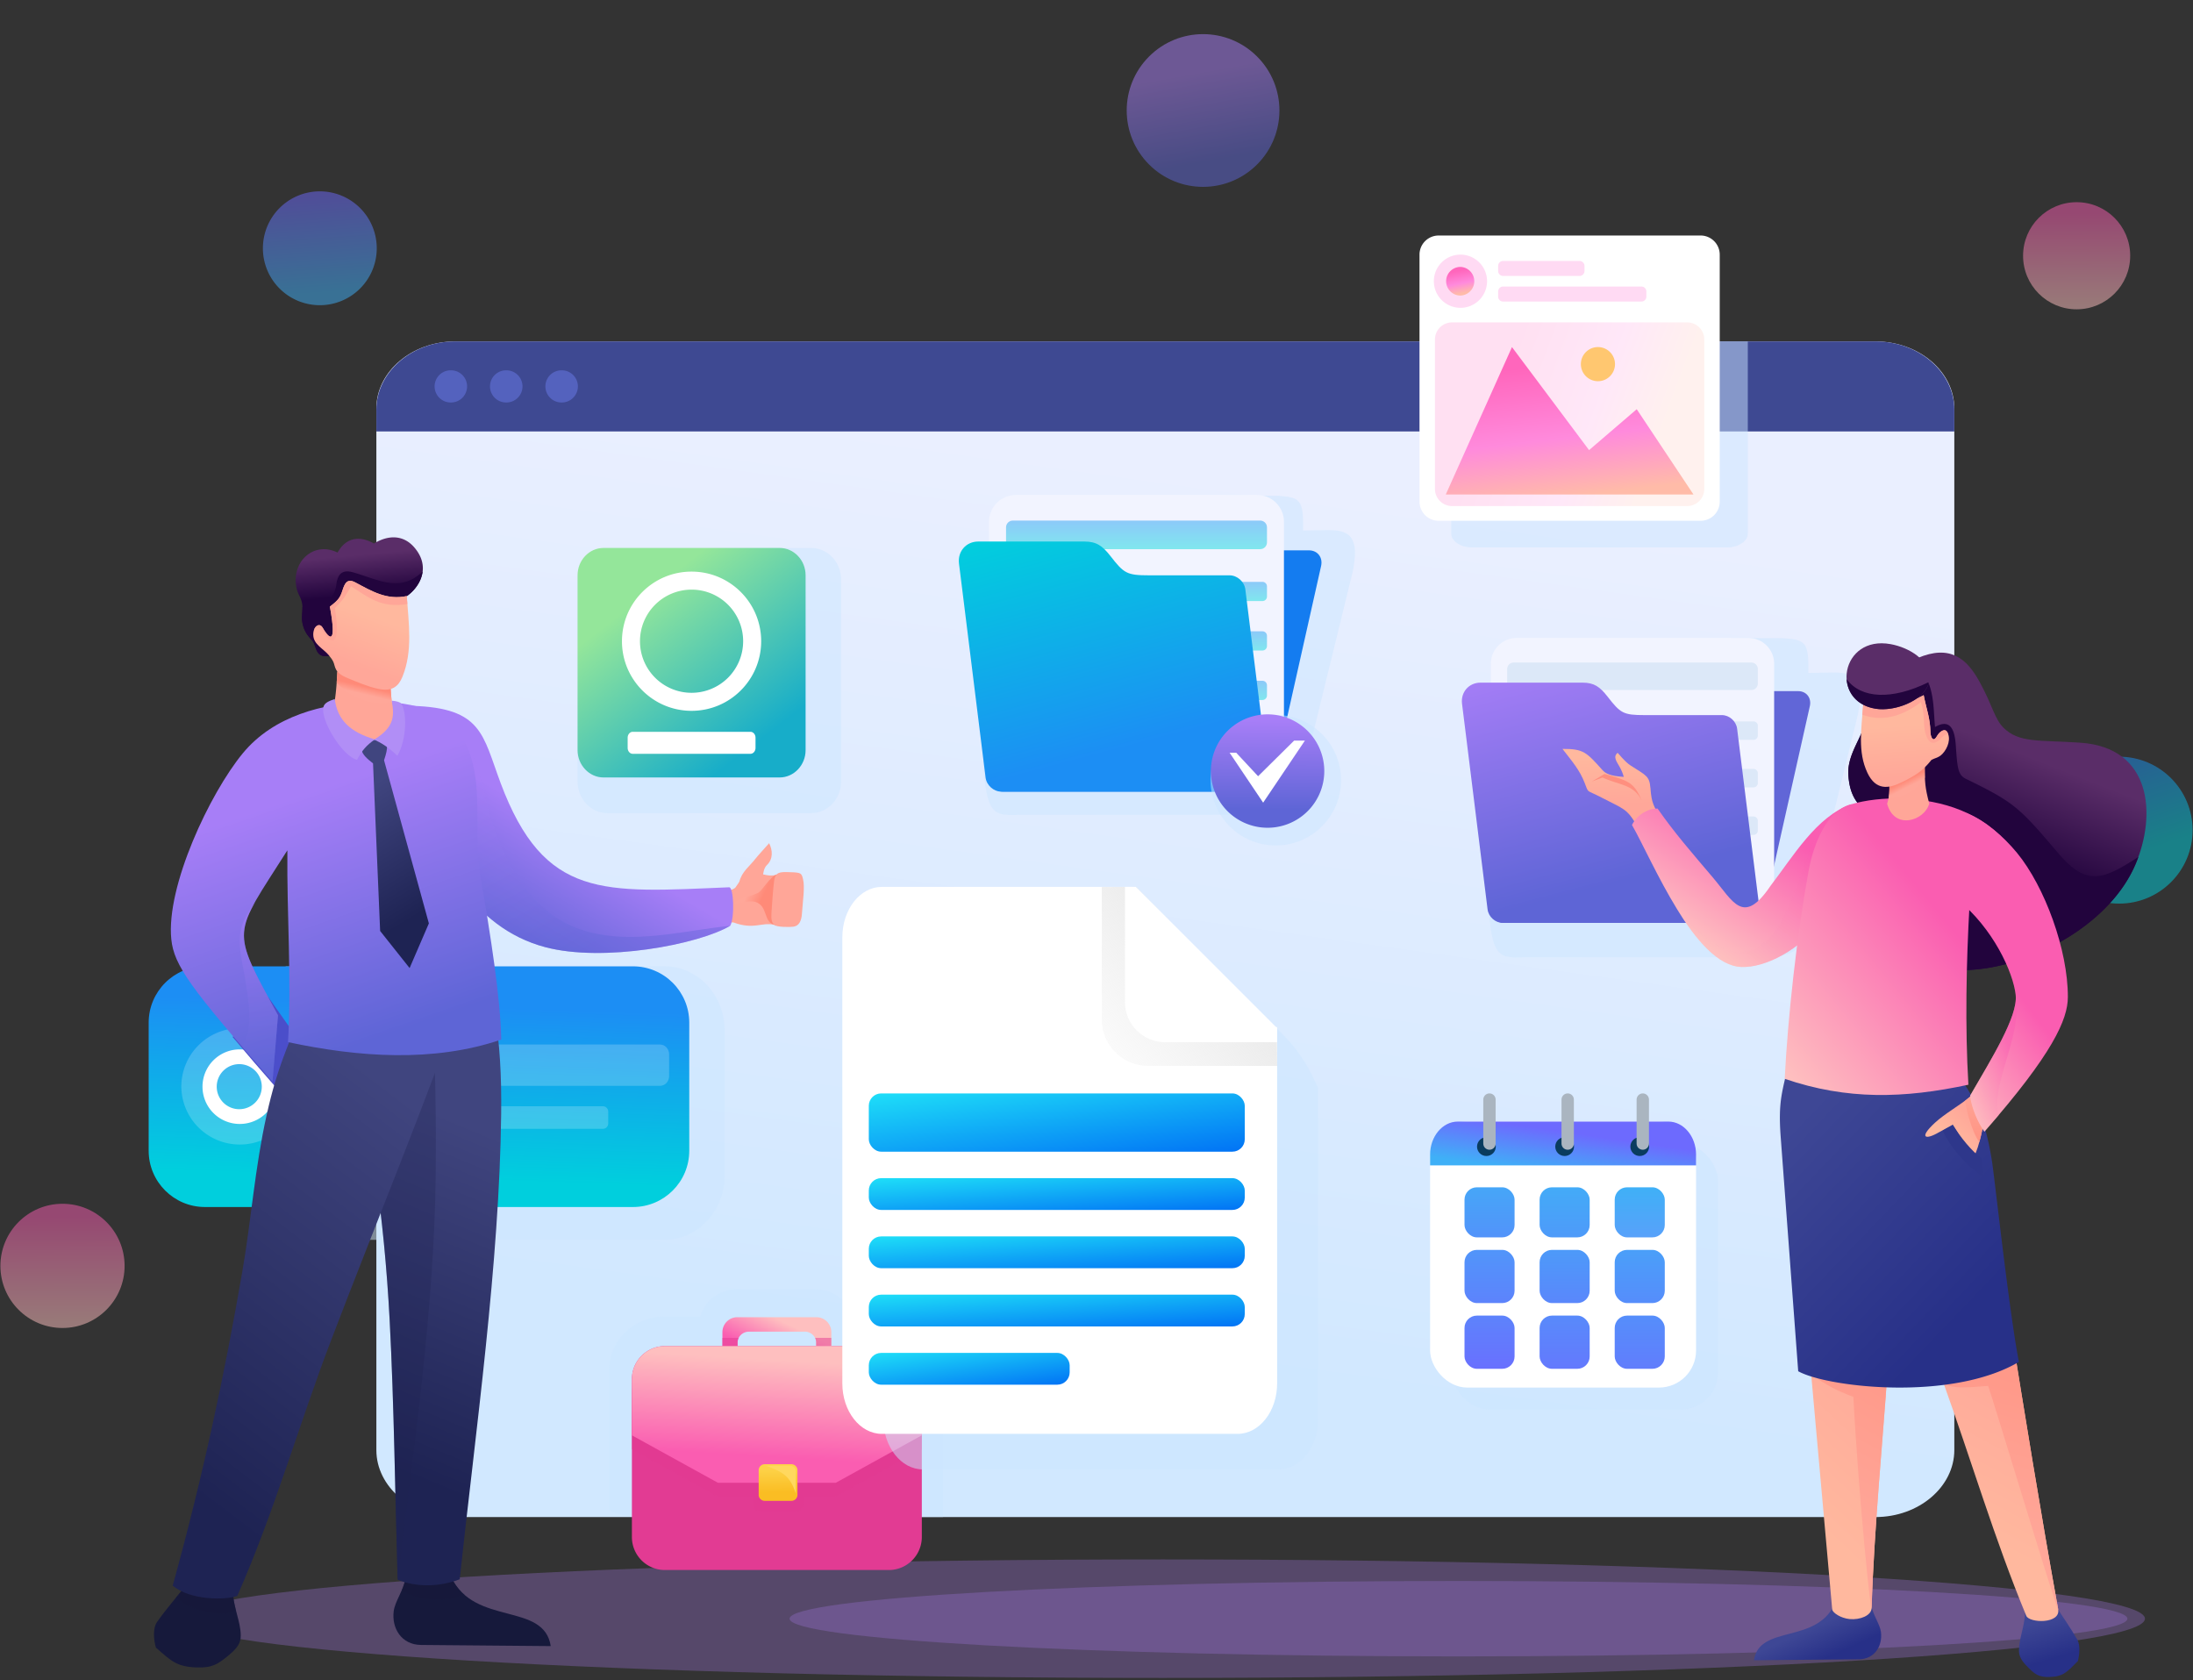 <svg width="355" height="272" fill="none" xmlns="http://www.w3.org/2000/svg"><rect width="100%" height="100%" fill="#333333" stroke="none"/><path opacity=".5" fill-rule="evenodd" clip-rule="evenodd" d="M51.773 30.973a9.212 9.212 0 00-9.214 9.213 9.212 9.212 0 009.214 9.214 9.212 9.212 0 009.214-9.214 9.212 9.212 0 00-9.214-9.213z" fill="url(#paint0_linear_2518_24783)"/><path opacity=".5" fill-rule="evenodd" clip-rule="evenodd" d="M336.163 32.727c-4.79 0-8.67 3.88-8.67 8.67s3.88 8.669 8.67 8.669 8.67-3.88 8.67-8.67-3.88-8.67-8.67-8.67z" fill="url(#paint1_linear_2518_24783)"/><path opacity=".5" fill-rule="evenodd" clip-rule="evenodd" d="M343.045 122.482c-6.566 0-11.889 5.323-11.889 11.889 0 6.566 5.323 11.889 11.889 11.889 6.566 0 11.889-5.323 11.889-11.889 0-6.566-5.323-11.889-11.889-11.889z" fill="url(#paint2_linear_2518_24783)"/><path opacity=".5" fill-rule="evenodd" clip-rule="evenodd" d="M10.117 194.848c-5.55 0-10.051 4.501-10.051 10.051 0 5.551 4.501 10.052 10.051 10.052s10.052-4.501 10.052-10.052c0-5.55-4.501-10.051-10.052-10.051z" fill="url(#paint3_linear_2518_24783)"/><path opacity=".5" d="M203.491 26.625c4.827-4.827 4.827-12.653 0-17.48-4.828-4.828-12.654-4.828-17.481 0-4.827 4.827-4.827 12.653 0 17.48s12.653 4.827 17.481 0z" fill="url(#paint4_linear_2518_24783)"/><path fill-rule="evenodd" clip-rule="evenodd" d="M73.683 55.264h229.92c7.018 0 12.759 4.881 12.759 10.848v168.595c0 5.967-5.741 10.848-12.759 10.848H73.683c-7.018 0-12.758-4.881-12.758-10.848V66.112c0-5.967 5.74-10.848 12.758-10.848z" fill="url(#paint5_linear_2518_24783)"/><path fill-rule="evenodd" clip-rule="evenodd" d="M73.683 55.264h229.92c7.018 0 12.759 4.97 12.759 11.047v3.525H60.925V66.31c0-6.077 5.74-11.047 12.758-11.047z" fill="#3E4992"/><path fill-rule="evenodd" clip-rule="evenodd" d="M72.957 59.94a2.604 2.604 0 110 5.207 2.604 2.604 0 010-5.208zm8.968 0a2.604 2.604 0 110 5.207 2.604 2.604 0 010-5.208zm8.968 0a2.604 2.604 0 110 5.207 2.604 2.604 0 010-5.208z" fill="#5462BE"/><path fill-rule="evenodd" clip-rule="evenodd" d="M283.925 154.946l-36.807-.013c-4.41.105-5.621.412-6.19-8.722l39.372-42.945 8.225.026c3.626.268 4.319.432 4.201 5.627l4.227-.065c3.266.039 4.987 1.053 3.796 6.792l-8.363 34.151c-.72 4.115-1.597 5.156-8.467 5.149h.006z" fill="#CDE7FF" opacity=".5"/><path fill-rule="evenodd" clip-rule="evenodd" d="M251.933 111.869h39.148c1.346 0 2.194 1.1 1.892 2.439l-7.323 32.637c-.301 1.345-1.647 2.439-2.986 2.439h-39.148c-1.345 0-2.194-1.101-1.892-2.439l7.323-32.637c.302-1.345 1.647-2.439 2.986-2.439z" fill="#6166D7"/><path d="M283.029 103.264h-37.52a4.168 4.168 0 00-4.168 4.167v36.848a4.168 4.168 0 004.168 4.168h37.52a4.168 4.168 0 004.168-4.168v-36.848a4.168 4.168 0 00-4.168-4.167z" fill="#F2F4FF"/><path d="M283.507 107.242h-38.476c-.58 0-1.05.47-1.05 1.05v2.345c0 .579.47 1.049 1.05 1.049h38.476c.58 0 1.05-.47 1.05-1.049v-2.345c0-.58-.47-1.05-1.05-1.05zm-38.822 9.529h39.168c.39 0 .704.315.704.705v1.577c0 .39-.314.704-.704.704h-39.168a.703.703 0 01-.704-.704v-1.577c0-.39.315-.705.704-.705zm39.168 7.688h-39.168a.704.704 0 00-.704.704v1.578c0 .389.315.704.704.704h39.168a.704.704 0 00.704-.704v-1.578a.704.704 0 00-.704-.704zm-39.168 7.695h39.168c.39 0 .704.315.704.704v1.578c0 .39-.314.704-.704.704h-39.168a.703.703 0 01-.704-.704v-1.578c0-.389.315-.704.704-.704z" fill="#DCE8F8"/><path fill-rule="evenodd" clip-rule="evenodd" d="M266.227 115.749h12.515c1.201 0 2.307.987 2.458 2.188l3.64 29.261c.15 1.2-.711 2.187-1.918 2.187h-39.657c-1.201 0-2.307-.987-2.458-2.187l-.805-6.487-2.828-22.774-.503-4.023c-.233-1.88 1.112-3.42 2.992-3.42h16.519c1.88 0 2.816.685 4.042 2.257 2.093 2.684 2.514 2.998 6.003 2.998z" fill="url(#paint6_linear_2518_24783)"/><path fill-rule="evenodd" clip-rule="evenodd" d="M131.305 88.693h-32.96c-2.662 0-4.848 2.31-4.848 5.104v32.718c0 2.794 2.192 5.104 4.849 5.104h32.959c2.657 0 4.849-2.297 4.849-5.104V93.797c0-2.807-2.179-5.104-4.849-5.104z" fill="#CDE7FF" opacity=".5"/><path fill-rule="evenodd" clip-rule="evenodd" d="M126.215 88.693H97.692c-2.31 0-4.195 1.996-4.195 4.417v28.314c0 2.421 1.898 4.417 4.195 4.417h28.523c2.296 0 4.194-1.989 4.194-4.417V93.11c0-2.427-1.891-4.417-4.194-4.417z" fill="url(#paint7_linear_2518_24783)"/><path fill-rule="evenodd" clip-rule="evenodd" d="M111.95 92.522c6.223 0 11.268 5.044 11.268 11.267s-5.045 11.268-11.268 11.268c-6.223 0-11.268-5.045-11.268-11.268 0-6.222 5.045-11.267 11.268-11.267zm0 2.918a8.348 8.348 0 00-8.35 8.349 8.348 8.348 0 008.35 8.35 8.347 8.347 0 008.349-8.35 8.347 8.347 0 00-8.349-8.35zm-9.528 23.013h19.062c.451 0 .818.432.818.955v1.649c0 .524-.367.956-.818.956h-19.062c-.451 0-.818-.432-.818-.956v-1.649c0-.523.367-.955.818-.955z" fill="#fff"/><path fill-rule="evenodd" clip-rule="evenodd" d="M188.215 271.595c-87.816 0-159.006-4.293-159.006-9.59 0-5.298 71.19-9.591 159.006-9.591 87.815 0 159.005 4.293 159.005 9.591 0 5.297-71.19 9.59-159.005 9.59z" fill="#9871D0" opacity=".35"/><path d="M236.098 268.109c59.802 0 108.282-2.733 108.282-6.104 0-3.37-48.48-6.103-108.282-6.103-59.803 0-108.283 2.733-108.283 6.103 0 3.371 48.48 6.104 108.283 6.104z" fill="#9871D0" opacity=".35"/><rect x="235.048" y="185.088" width="43.055" height="43.055" rx="6" fill="#CDE7FF" opacity=".5"/><rect x="231.501" y="181.541" width="43.055" height="43.055" rx="6" fill="#fff"/><path fill-rule="evenodd" clip-rule="evenodd" d="M235.986 181.541h34.086c2.466 0 4.484 2.408 4.484 5.349v1.742h-43.055v-1.742c0-2.941 2.019-5.349 4.485-5.349z" fill="url(#paint8_linear_2518_24783)"/><rect x="237.073" y="192.18" width="8.104" height="8.104" rx="2" fill="url(#paint9_linear_2518_24783)"/><rect x="249.23" y="192.18" width="8.104" height="8.104" rx="2" fill="url(#paint10_linear_2518_24783)"/><rect x="261.387" y="192.18" width="8.104" height="8.104" rx="2" fill="url(#paint11_linear_2518_24783)"/><rect x="237.073" y="202.309" width="8.104" height="8.611" rx="2" fill="url(#paint12_linear_2518_24783)"/><rect x="249.23" y="202.309" width="8.104" height="8.611" rx="2" fill="url(#paint13_linear_2518_24783)"/><rect x="261.387" y="202.309" width="8.104" height="8.611" rx="2" fill="url(#paint14_linear_2518_24783)"/><rect x="237.073" y="212.947" width="8.104" height="8.611" rx="2" fill="url(#paint15_linear_2518_24783)"/><rect x="249.23" y="212.947" width="8.104" height="8.611" rx="2" fill="url(#paint16_linear_2518_24783)"/><rect x="261.387" y="212.947" width="8.104" height="8.611" rx="2" fill="url(#paint17_linear_2518_24783)"/><circle cx="240.619" cy="185.594" r="1.52" fill="#0A3C5F"/><circle cx="253.282" cy="185.594" r="1.52" fill="#0A3C5F"/><circle cx="265.439" cy="185.594" r="1.52" fill="#0A3C5F"/><path stroke="#AAB5C0" stroke-width="2" stroke-linecap="round" d="M241.112 177.982v7.118m12.663-7.118v7.118m12.156-7.118v7.118"/><path fill-rule="evenodd" clip-rule="evenodd" d="M302.909 259.824c.35 1.734 1.407 3.062 1.576 4.333.288 2.197-.977 4.401-3.576 4.423l-16.987.153c.899-5.802 9.982-2.588 13.033-9.022l3.954.22 2.006-.113-.006.006z" fill="url(#paint18_linear_2518_24783)"/><path fill-rule="evenodd" clip-rule="evenodd" d="M291.328 175.493c-.983 4.734-1.808 5.994-1.282 11.858l6.547 73.145c.045.537 1.384 1.435 2.825 1.571 1.689.158 3.519-.571 3.553-1.769.39-12.676 1.893-28.144 2.559-38.171.678-10.191 2.605-20.744 4.181-31.28.824-5.519.474-10.253 1.638-17.083l-13.993-.508-6.028 2.231v.006z" fill="url(#paint19_linear_2518_24783)"/><path fill-rule="evenodd" clip-rule="evenodd" d="M291.328 175.493c-.983 4.734-1.807 5.993-1.282 11.857l3.158 35.127c2.723 1.876 3.779 2.44 6.819 3.638.83 16.021 2.898 36.081 2.954 34.178.384-12.677 1.892-28.145 2.559-38.172.678-10.191 2.604-20.744 4.181-31.279.824-5.52.474-10.254 1.638-17.084l-13.993-.508-6.028 2.231-.006.012z" fill="url(#paint20_linear_2518_24783)"/><path fill-rule="evenodd" clip-rule="evenodd" d="M336.358 268.872c-1.757 1.774-2.356 2.514-4.587 2.57-1.825.051-2.435-.525-3.469-1.553-1.141-1.136-1.497-1.847-1.474-2.853.045-1.921.876-3.661 1.006-6.067l3.66.277 1.593-.853c.689 1.124 2.164 3.203 3.198 5.033.508.898.322 2.503.079 3.446h-.006z" fill="url(#paint21_linear_2518_24783)"/><path fill-rule="evenodd" clip-rule="evenodd" d="M316.693 175.718c1.384 2.926 3.938 5.327 5.463 12.564.316 1.514.525 2.79.672 3.977.887 7.056 1.254 13.778 2.395 20.885 2.526 15.676 5.152 31.952 7.949 47.329.44 2.423-4.666 2.254-5.158 1.073-5.175-12.473-8.909-25.241-13.479-37.883-6.321-17.496-14.321-34.285-19.795-50.905l21.948 2.96h.005z" fill="url(#paint22_linear_2518_24783)"/><path fill-rule="evenodd" clip-rule="evenodd" d="M316.693 175.718c1.384 2.926 3.938 5.327 5.463 12.564.316 1.514.525 2.79.672 3.977.887 7.056 1.254 13.778 2.396 20.885 2.525 15.676 5.152 31.952 7.948 47.329.441 2.423-10.841-34.963-11.332-36.144-4.09.322-5.344.407-7.169-.294-6.045-17.371-14.196-33.872-19.925-51.277l21.947 2.96z" fill="url(#paint23_linear_2518_24783)"/><path fill-rule="evenodd" clip-rule="evenodd" d="M289.594 171.781c-1.022 4.915-1.791 6.214-1.333 12.31l2.83 37.861c4.593 2.581 24.744 4.954 35.72-1.509-1.441-7.632-3.26-23.873-4.175-31.195a47.82 47.82 0 00-.7-4.129c-1.582-7.513-4.576-10.061-6.011-13.101l-5.751-.773c.062-.413.13-.831.204-1.255l-12.977-.468-4.253-.577c.146.452.299.904.451 1.356l-3.999 1.48h-.006z" fill="url(#paint24_linear_2518_24783)"/><path fill-rule="evenodd" clip-rule="evenodd" d="M267.161 127.505c-.141-1.887-.717-2.006-3.175-3.582-.508-.328-.999-.768-2.124-2.068-.785.65-.197 1.339.339 2.3.26.463.537 1.101.65 1.593-2.209-.136-2.96-.548-3.474-1.13-2.582-2.881-3.051-3.412-6.446-3.401 1.587 2.062 2.779 3.389 3.61 5.553.508 1.328.401 1.226 1.322 1.644 1.248.571 2.304 1.164 3.48 1.74 2.615 1.277 2.547 1.926 4.242 4.327l3.237-1.847c-1.141-2.424-1.457-2.446-1.655-5.129h-.006z" fill="url(#paint25_linear_2518_24783)"/><path fill-rule="evenodd" clip-rule="evenodd" d="M265.709 129.465c-1.243-2.949-2.293-3.135-5.982-4.192l-2.04 1.232 1.735-.655c2.536 1.209 4.988 1.062 6.282 3.621l.005-.006z" fill="#FF8F7F"/><path fill-rule="evenodd" clip-rule="evenodd" d="M299.644 130.232c-5.508 1.78-9.474 8.525-13.021 13.135-4.424 6.553-6.022 2.593-9.361-1.35-3.305-3.904-6.174-7.164-8.937-11.141-1.209-.05-3.169.735-4.141 2.656 3.356 5.869 10.146 22.732 17.722 22.986 3.92.13 9.434-2.774 13.078-7.513 6.197-8.062 7.66-10.615 4.654-18.773h.006z" fill="url(#paint26_linear_2518_24783)"/><path style="mix-blend-mode:multiply" opacity=".5" fill-rule="evenodd" clip-rule="evenodd" d="M299.712 130.182c-5.802 1.768-6.774 8.355-9.519 15.026-1.361 3.311-3.277 7.649-7.045 8.706-4.09 1.147-7.976-2.808-10.959-5.638 2.898 4.474 6.225 8.123 9.722 8.242 3.921.13 9.434-2.774 13.078-7.513 6.197-8.062 7.723-10.666 4.723-18.818v-.005z" fill="url(#paint27_linear_2518_24783)"/><path fill-rule="evenodd" clip-rule="evenodd" d="M310.406 106.517c5.276-2.243 7.971.068 10.038 3.83 2.164 3.949 2.401 5.96 3.87 7.434 2.491 2.497 5.745 1.989 12.4 2.429 11.728.774 12.349 11.819 8.971 19.699-4.006 9.35-15.473 15.62-24.557 16.863-11.236 1.531-14.637-3.819-14.925-10.293-.192-4.271 1.237-7.078.898-8.75-1.39-6.779-7.48-4.723-7.892-12.372-.232-4.26 3.796-7.248 3.344-12.62-4.858-9.717 4.373-9.621 7.864-6.215l-.011-.005z" fill="url(#paint28_linear_2518_24783)"/><path fill-rule="evenodd" clip-rule="evenodd" d="M346.159 138.707c-.146.406-.305.807-.474 1.203-4.005 9.349-15.473 15.62-24.557 16.863-11.236 1.531-14.637-3.819-14.925-10.293-.192-4.271 1.237-7.078.898-8.751-1.39-6.779-7.48-4.722-7.892-12.371-.232-4.26 3.796-7.248 3.344-12.621a20.65 20.65 0 01-.265-.553c2.593.712 6.05.147 9.869-1.729.926 2.265.864 4.762 1.079 7.225 2.474-1.423 3.197.396 3.372 3.045.255 3.842.39 4.734 1.661 5.356 7.943 3.869 8.615 4.626 14.982 12.095 4.576 5.366 7.254 4.18 12.914.531h-.006z" fill="#22043D"/><path fill-rule="evenodd" clip-rule="evenodd" d="M318.834 146.285c-.542 9.621-.745 19.891-.192 29.291-10.462 2.243-19.625 2.491-29.737-.955.508-10.033 1.96-23.189 3.858-33.59.848-4.655 2.989-9.716 6.695-10.795 2.649-.768 5.57-1.09 8.53-.972 6.491.26 12.857 2.181 17.495 7.824l-6.654 9.192.005.005z" fill="url(#paint29_linear_2518_24783)"/><path fill-rule="evenodd" clip-rule="evenodd" d="M311.575 123.824c0 2.785.028 3.554.729 6.248-.734 2.751-5.615 4.378-6.819.034.407-1.311.396-2.22.351-3.299l2.248-2.028 3.486-.949.005-.006z" fill="#FFA698"/><path fill-rule="evenodd" clip-rule="evenodd" d="M311.575 123.824c0 .814 0 1.458.023 2.028-.819 1.554-3.65 3.627-5.864 3.254.147-.819.13-1.514.102-2.299l2.248-2.028 3.486-.949.005-.006z" fill="url(#paint30_linear_2518_24783)"/><path fill-rule="evenodd" clip-rule="evenodd" d="M301.638 113.668c-.322 4.418-.938 8.022.65 11.406 1.361 2.898 3.434 2.599 5.57 1.542 2.18-1.079 3.333-1.762 4.813-3.626.537-.294 1.147-.328 1.751-.949.893-.921 1.475-2.565.74-3.627-.327-.475-1.107-.13-1.627.768-.649 1.119-1.034.028-1.045-.774-.045-2.209-.644-3.587-1.084-5.881-2.932 1.492-6.825 3.412-9.762 1.141h-.006z" fill="url(#paint31_linear_2518_24783)"/><path fill-rule="evenodd" clip-rule="evenodd" d="M301.638 113.668c-.051.689-.107 1.367-.164 2.017 3.011 1.107 6.186.463 9.468-2.022.712 2.022.328 3.626.763 5.067.35 1.175.859 1.7 1.565 1.446 1-.356.853-1.034 2.096-1.373a1.74 1.74 0 00-.204-.395c-.327-.475-1.107-.13-1.627.768-.649 1.119-1.033.028-1.045-.774-.045-2.209-.644-3.587-1.084-5.881-2.932 1.492-6.825 3.413-9.762 1.142l-.006.005z" fill="#FFA698"/><path fill-rule="evenodd" clip-rule="evenodd" d="M303.582 114.714c3.367.554 8.637-1.582 8.756-4.87.113-3.016-3.339-5.044-6.282-5.581-8.078-1.469-9.858 9.237-2.474 10.445v.006z" fill="#5A2D68"/><path fill-rule="evenodd" clip-rule="evenodd" d="M303.582 114.715c3.095.508 7.801-1.26 8.632-4.102l-.068-.169c-5.87 2.875-10.869 2.677-13.219-.514.147 2.192 1.627 4.287 4.655 4.785z" fill="#22043D"/><path fill-rule="evenodd" clip-rule="evenodd" d="M321.738 179.671c-.966 2.723-1.034 5.446-2.401 8.005-.972-1.712-2.118-3.982-3.237-5.609l-2.209 1.197c-2.226 1.311-3.338.932-.655-1.542 1.644-1.514 3.921-2.734 5.694-4.22l2.802 2.169h.006z" fill="url(#paint32_linear_2518_24783)"/><path fill-rule="evenodd" clip-rule="evenodd" d="M321.54 180.372c-.463 1.305-.796 3.485-1.13 4.474-1.237-1.655-2.186-5.491-2.282-6.683.237-.203.87-.717 1.113-.921l2.299 3.124v.006z" fill="url(#paint33_linear_2518_24783)"/><path fill-rule="evenodd" clip-rule="evenodd" d="M316.123 182.072c1.18 1.949 3.101 4.333 4.705 5.452l.249 2.954c-2.548-1.497-5.452-4.853-6.598-7.485l1.649-.927-.005.006z" fill="#2E378B"/><path fill-rule="evenodd" clip-rule="evenodd" d="M321.235 183.173c-1.039-1.457-2.084-3.83-2.316-5.824 3.412-5.909 7.762-12.829 7.378-16.275-.413-3.746-3.661-10.83-9.474-15.53-.169-1.751-1.666-15.185 1.661-13.874 2.808 1.107 5.841 3.717 8.033 6.383 4.48 5.452 8.254 15.705 8.225 23.349-.011 3.587-2.412 9.123-13.513 21.771h.006z" fill="url(#paint34_linear_2518_24783)"/><path style="mix-blend-mode:multiply" opacity=".5" fill-rule="evenodd" clip-rule="evenodd" d="M321.235 183.174c-1.039-1.458-2.084-3.83-2.316-5.824 3.412-5.909 7.762-12.83 7.378-16.276 1.259 6.316-4.124 14.389-2.763 19.433a208.05 208.05 0 01-2.299 2.667z" fill="url(#paint35_linear_2518_24783)"/><path style="mix-blend-mode:multiply" opacity=".5" fill-rule="evenodd" clip-rule="evenodd" d="M117.301 166.768v23.553c0 5.689-4.379 10.36-9.711 10.36H46.244v-44.273h61.346c5.344 0 9.711 4.659 9.711 10.36z" fill="#CDE7FF"/><path d="M33.18 156.414h69.283c5.034 0 9.113 4.086 9.113 9.113v20.732c0 5.034-4.085 9.113-9.113 9.113H33.179c-5.033 0-9.113-4.085-9.113-9.113v-20.732c0-5.033 4.085-9.113 9.113-9.113z" fill="url(#paint36_linear_2518_24783)"/><path opacity=".2" fill-rule="evenodd" clip-rule="evenodd" d="M54.151 169.07h52.702c.801 0 1.463.714 1.463 1.581v3.529c0 .866-.662 1.58-1.463 1.58H54.151c-.802 0-1.463-.714-1.463-1.58v-3.529c0-.872.655-1.581 1.463-1.581z" fill="#fff"/><path opacity=".2" d="M97.599 179.066h-44.05a.861.861 0 00-.861.861v1.925a.86.86 0 00.86.861h44.05a.86.86 0 00.861-.861v-1.925a.861.861 0 00-.86-.861z" fill="#fff"/><path opacity=".2" fill-rule="evenodd" clip-rule="evenodd" d="M38.816 166.428a9.464 9.464 0 019.465 9.464 9.465 9.465 0 01-18.929 0 9.464 9.464 0 019.464-9.464z" fill="#fff"/><path fill-rule="evenodd" clip-rule="evenodd" d="M38.816 169.857a6.034 6.034 0 016.035 6.035 6.03 6.03 0 01-6.035 6.035 6.03 6.03 0 01-6.035-6.035 6.03 6.03 0 016.035-6.035zm0 2.388a3.647 3.647 0 100 7.292 3.647 3.647 0 000-7.292z" fill="#fff"/><path fill-rule="evenodd" clip-rule="evenodd" d="M119.059 143.643c-.227.343-1.927.803-2.371 1.072l-.28 4.937c.317-.053 2.044-.443 2.35-.332 3.301 1.204 4.494-.074 6.501.359.465.417 2.598.401 3.189.317.919-.132 1.284-.967 1.363-2.044.185-2.493.486-4.362.185-5.64-.233-.987-.328-1.077-2.012-1.135-.967-.032-1.959-.095-2.324.428-1.632.406-2.429-.47-3.939-.233-1.257.201-1.648.745-2.662 2.271z" fill="#FFA698"/><path fill-rule="evenodd" clip-rule="evenodd" d="M125.797 141.525c-.285.18-.417.513-.485 1.078-.185 1.499-.328 3.601-.428 5.127-.069 1.025.026 1.875.649 1.98-2.07-.285-1.103-3.142-3.321-3.738-.967-.264-3.206.237-4.41.792 2.657-1.88 2.757-1.268 4.922-2.25.607-.274 1.964-2.709 3.073-2.989z" fill="url(#paint37_linear_2518_24783)"/><path fill-rule="evenodd" clip-rule="evenodd" d="M124.504 136.482c-.465.544-1.796 1.975-2.229 2.535-.971 1.262-2.202 2.065-2.598 3.744-.406 1.711 5.107 1.241 3.844-.956-.015-.364.143-1.325.597-1.753 1.088-1.019.945-2.471.386-3.57z" fill="#FFA698"/><path fill-rule="evenodd" clip-rule="evenodd" d="M81.028 126.719c7.097 18.936 16.629 17.748 37.007 16.898.734-.032.924 4.948.169 6.237-5.133 3.041-20.579 5.956-29.968 3.448-11.93-3.184-17.51-14.596-22.66-27.095-1.056-3.665-2.656-12.067 1.157-11.956 11.343.333 11.39 4.71 14.3 12.473l-.005-.005z" fill="url(#paint38_linear_2518_24783)"/><path style="mix-blend-mode:multiply" opacity=".4" fill-rule="evenodd" clip-rule="evenodd" d="M79.681 133.143c8.17 24.613 25.232 18.07 38.523 16.708-5.133 3.042-20.579 5.956-29.968 3.448-11.929-3.184-17.51-14.596-22.66-27.095-1.055-3.665-1.541-11.633 2.108-10.53 10.783 3.264 9.389 9.601 11.997 17.469z" fill="url(#paint39_linear_2518_24783)"/><path fill-rule="evenodd" clip-rule="evenodd" d="M45.489 176.945l2.751-8.74-4.821-6.822-5.761 6.469c2.16 2.587 4.747 5.587 7.83 9.098v-.005z" fill="#4B4ECA"/><path fill-rule="evenodd" clip-rule="evenodd" d="M25.238 266.681c2.487 2.181 3.326 3.084 6.537 3.216 2.62.105 3.512-.576 5.017-1.78 1.668-1.341 2.191-2.186 2.18-3.395-.02-2.318-1.182-4.425-1.314-7.33l-5.265.243-2.27-1.067c-1.02 1.336-3.18 3.802-4.7 5.973-.75 1.072-.518 3.01-.185 4.145v-.005z" fill="#16193B"/><path fill-rule="evenodd" clip-rule="evenodd" d="M38.186 260.613c-.248-.988-.475-2.044-.528-3.227l-5.265.243-2.27-1.067a70.52 70.52 0 01-1.627 2.018c2.054 2.191 8.349 3.422 9.69 2.038v-.005z" fill="#16193B" opacity=".5"/><path fill-rule="evenodd" clip-rule="evenodd" d="M65.677 255.426c-.433 2.144-1.737 3.781-1.943 5.36-.354 2.714 1.21 5.439 4.42 5.471l21.001.185c-1.114-7.177-12.336-3.195-16.106-11.153l-4.89.275-2.477-.138h-.005z" fill="#16193B"/><path fill-rule="evenodd" clip-rule="evenodd" d="M65.677 255.426a10.058 10.058 0 01-.634 1.954c1.965 1.363 5.762 2.287 10.16.776a8.663 8.663 0 01-2.16-2.867l-4.89.275-2.476-.138z" fill="#16193B" opacity=".5"/><path fill-rule="evenodd" clip-rule="evenodd" d="M80.062 163.877c.855 5.148 1.135 10.049 1.066 16.449-.269 24.048-4.135 51.281-6.712 75.303-3.427 1.315-7.197 1.246-10.049.068-.417-13.909-.565-28.246-1.288-41.992-.914-17.31-3.095-30.855-7.04-52.453l16.244-.549 7.779 3.169v.005z" fill="url(#paint40_linear_2518_24783)"/><path fill-rule="evenodd" clip-rule="evenodd" d="M69.738 163.876c.855 5.149.86 19.961.792 26.362-.238 21.439-3.522 44.236-6.163 65.459-.417-13.909-.565-28.246-1.288-41.992-.803-15.161-2.572-27.433-5.65-44.754l12.309-5.08v.005z" fill="#1E2353" opacity=".3"/><path fill-rule="evenodd" clip-rule="evenodd" d="M47.918 165.666c-1.283 3.892-2.978 6.828-4.747 14.786-1.928 8.65-2.472 16.798-3.919 25.205-2.83 16.481-6.368 33.162-11.295 51.006 2.846 2.371 8.428 2.371 10.461 1.653 6.084-13.846 9.828-27.349 15.187-41.39 7.34-19.233 15.351-38.497 21.71-56.768l-27.397 5.508z" fill="url(#paint41_linear_2518_24783)"/><path fill-rule="evenodd" clip-rule="evenodd" d="M44.11 175.086l.893-10.741c-7.763-14.352-7.377-12.668 1.516-26.709-.1 10.44.702 20.832.105 31.045 11.359 2.434 23.541 3.327 34.52-.412-.137-6.775-1.727-16.877-3.343-26.229-1.109-6.411.106-12.478-1.193-18.155-1.146-5.006-3.934-8.074-7.953-9.241-2.878-.835-6.046-1.189-9.262-1.057-7.05.286-15.06 2.234-20.099 8.355-5.344 6.495-12.425 21.524-11.564 30.078.427 4.257 3.152 7.979 16.38 23.061v.005z" fill="url(#paint42_linear_2518_24783)"/><path style="mix-blend-mode:multiply" opacity=".4" fill-rule="evenodd" clip-rule="evenodd" d="M44.11 175.087l.893-10.741c-5.65-10.446-7.124-12.505-3.686-18.287-3.813 4.763-2.366 7.604-1.516 13.154.55 3.575 1.125 7.277-.591 10.25a808.452 808.452 0 004.895 5.624h.006z" fill="url(#paint43_linear_2518_24783)"/><path fill-rule="evenodd" clip-rule="evenodd" d="M54.608 108.698c-.11 2.159-.232 3.828-.617 5.956.934 3.274 3.987 5.423 7.023 5.012 2.614-.354 3.3-3.892 2.408-6.079a32.223 32.223 0 01-.206-3.031l-6.606-1.927-1.996.069h-.005z" fill="#FFA698"/><path fill-rule="evenodd" clip-rule="evenodd" d="M54.608 108.698c-.031.628-.068 1.219-.105 1.79 2.825 3.152 6.564 3.659 8.92 3.099a32.156 32.156 0 01-.207-3.031l-6.606-1.927-1.996.069h-.005z" fill="url(#paint44_linear_2518_24783)"/><path fill-rule="evenodd" clip-rule="evenodd" d="M53.574 106.131c-1.696.322-2.129-.254-2.525-1.384-.406-1.167-.375-.845-1.093-1.742a4.634 4.634 0 01-.744-1.289c-.55-1.436-.233-2.313-.254-3.416-.026-1.373-.623-1.896-.866-2.783-1.188-4.304 2.514-8.059 6.553-6.078 1.458-2.625 3.776-2.678 5.888-1.463 2.461-1.49 4.827-1.326 6.5.591 3.243 3.713.207 7.414-2.022 8.407l-7.091 5.043-4.336 4.114h-.01z" fill="url(#paint45_linear_2518_24783)"/><path fill-rule="evenodd" clip-rule="evenodd" d="M53.574 106.132c-1.695.322-2.128-.254-2.524-1.384-.407-1.167-.375-.845-1.093-1.742a4.634 4.634 0 01-.745-1.289c-.55-1.436-.232-2.313-.254-3.417v-.042c1.051 1.811 3.29 2.16 3.502-.385 1.114-.877 1.827-1.965 1.985-3.243.196-1.61.877-2.503 2.683-1.996 4.182 1.183 7.604 3.375 11.28-.11-.265 2.112-1.997 3.817-3.407 4.451l-7.092 5.043-4.335 4.114z" fill="#22043D"/><path fill-rule="evenodd" clip-rule="evenodd" d="M65.846 96.48c.312 4.387 1.004 8.881-.697 13.058-.618 1.516-1.605 2.461-3.971 1.954-1.637-.354-3.348-1.098-4.869-1.716-2.302-.935-1.97-1.859-2.36-2.667-.154-.322-.402-.681-.755-1.093-.909-1.067-2.43-1.711-2.482-3.221-.053-1.389.992-2.128 1.526-1.178.75 1.331 2.45 3.575 1.162-3.432 1.399-1.061 1.668-1.479 2.038-2.625.359-1.12.75-1.996 2.086-1.283 2.74 1.463 5.111 2.883 8.317 2.207l.005-.005z" fill="url(#paint46_linear_2518_24783)"/><path fill-rule="evenodd" clip-rule="evenodd" d="M65.846 96.48c.032.427.064.855.1 1.288-4.261.734-6.394-1.14-9.114-2.873-.977 1.669-1.225 2.16-2.614 3.512.037.486.544 3.184.195 4.509-.28 1.078-.855.925-1.478.27-.417-.439-1.336-2.414-2.123-1.162.264-.85 1.009-1.162 1.431-.407.75 1.331 2.45 3.575 1.162-3.432 1.4-1.061 1.669-1.479 2.038-2.625.36-1.12.75-1.996 2.086-1.283 2.74 1.463 5.112 2.883 8.317 2.207v-.005z" fill="#FFA698"/><path fill-rule="evenodd" clip-rule="evenodd" d="M60.386 123.568l1.15 27.122 4.77 6.004 3.12-7.229-7.256-26.404c.75-2.217.502-2.724.075-3.052-.502-.385-.017-.428-1.685-.227-1.099.132-2.229.248-2.065 1.436.127.914.914 1.574 1.89 2.35z" fill="url(#paint47_linear_2518_24783)"/><path fill-rule="evenodd" clip-rule="evenodd" d="M54.197 113.143c-.95.316-1.664.639-1.828 1.246-.575 2.102 3.058 8.037 5.424 8.597.797-1.484 1.484-2.318 2.888-3.306-3.913-1.151-6.056-3.073-6.49-6.537h.006z" fill="#B18EF6"/><path fill-rule="evenodd" clip-rule="evenodd" d="M63.417 113.417c.707.027 1.336.259 1.457.391 1.004 1.114 1.046 5.841-.554 8.528-1.368-1.336-2.535-2.059-3.75-2.629 3.502-2.097 3.2-4.13 2.852-6.295l-.005.005z" fill="#B18EF6"/><path fill-rule="evenodd" clip-rule="evenodd" d="M202.138 131.894l-36.807-.014c-4.411.105-5.621.413-6.191-8.722l39.373-42.945 8.225.026c3.625.268 4.319.432 4.201 5.627l4.227-.065c3.265.04 4.986 1.054 3.795 6.792l-8.363 34.151c-.719 4.116-1.596 5.156-8.467 5.15h.007z" fill="#CDE7FF" opacity=".5"/><path fill-rule="evenodd" clip-rule="evenodd" d="M171.135 89.08h40.753c1.4 0 2.283 1.145 1.969 2.539l-7.623 33.974c-.314 1.4-1.714 2.539-3.108 2.539h-40.753c-1.4 0-2.284-1.145-1.97-2.539l7.624-33.974c.314-1.4 1.714-2.539 3.108-2.539z" fill="#147CF0"/><path d="M203.505 80.121h-39.058a4.338 4.338 0 00-4.338 4.338v38.359a4.338 4.338 0 004.338 4.338h39.058a4.339 4.339 0 004.339-4.338V84.459a4.339 4.339 0 00-4.339-4.338z" fill="#F2F4FF"/><path d="M204.003 84.262H163.95c-.603 0-1.093.489-1.093 1.092v2.441c0 .604.49 1.093 1.093 1.093h40.053c.603 0 1.093-.49 1.093-1.093v-2.44c0-.604-.49-1.093-1.093-1.093z" fill="url(#paint48_linear_2518_24783)"/><path d="M163.59 94.182h40.773c.405 0 .733.327.733.733v1.642a.732.732 0 01-.733.733H163.59a.732.732 0 01-.733-.733v-1.642c0-.406.327-.733.733-.733z" fill="url(#paint49_linear_2518_24783)"/><path d="M163.59 102.186h40.773c.405 0 .733.327.733.732v1.643a.732.732 0 01-.733.733H163.59a.732.732 0 01-.733-.733v-1.643c0-.405.327-.732.733-.732z" fill="url(#paint50_linear_2518_24783)"/><path d="M163.59 110.193h40.773c.405 0 .733.328.733.733v1.643a.733.733 0 01-.733.733H163.59a.732.732 0 01-.733-.733v-1.643c0-.405.327-.733.733-.733z" fill="url(#paint51_linear_2518_24783)"/><path fill-rule="evenodd" clip-rule="evenodd" d="M186.008 93.123h13.028c1.25 0 2.402 1.027 2.559 2.277l3.788 30.46c.157 1.25-.739 2.277-1.995 2.277h-41.283c-1.25 0-2.402-1.027-2.559-2.277l-.837-6.753-2.945-23.707-.523-4.188c-.243-1.957 1.158-3.56 3.114-3.56h17.197c1.956 0 2.931.714 4.207 2.35 2.179 2.794 2.618 3.12 6.249 3.12z" fill="url(#paint52_linear_2518_24783)"/><path d="M206.525 136.847c5.833 0 10.562-4.729 10.562-10.562 0-5.834-4.729-10.562-10.562-10.562-5.834 0-10.562 4.728-10.562 10.562 0 5.833 4.728 10.562 10.562 10.562z" fill="#CDE7FF" opacity=".5"/><path d="M214.232 126.409a9.178 9.178 0 10-18.117-2.94 9.178 9.178 0 0018.117 2.94z" fill="url(#paint53_linear_2518_24783)"/><path fill-rule="evenodd" clip-rule="evenodd" d="M209.487 119.879l-5.828 5.762-3.544-3.804h-1.07l5.432 8.084 6.755-10.042h-1.745z" fill="#fff"/><path style="mix-blend-mode:multiply" opacity=".5" fill-rule="evenodd" clip-rule="evenodd" d="M238.314 55.264h44.618v31.113c0 1.228-1.52 2.234-3.383 2.234h-41.235c-1.863 0-3.384-1.006-3.384-2.234V57.498c0-1.23 1.525-2.234 3.384-2.234z" fill="#CDE7FF"/><path d="M232.88 38.121h42.414a3.096 3.096 0 013.093 3.093v39.987a3.096 3.096 0 01-3.093 3.092H232.88a3.097 3.097 0 01-3.093-3.093V41.215a3.097 3.097 0 013.093-3.093z" fill="#fff"/><path opacity=".3" fill-rule="evenodd" clip-rule="evenodd" d="M236.417 41.213a4.306 4.306 0 110 8.613 4.306 4.306 0 110-8.613z" fill="#FF84D6"/><path fill-rule="evenodd" clip-rule="evenodd" d="M236.417 43.203a2.32 2.32 0 010 4.637 2.322 2.322 0 01-2.319-2.318 2.322 2.322 0 012.319-2.319z" fill="url(#paint54_linear_2518_24783)"/><path opacity=".3" d="M255.692 42.236h-12.371a.802.802 0 00-.803.803v.826c0 .444.359.803.803.803h12.371c.443 0 .803-.36.803-.803v-.826a.803.803 0 00-.803-.803zm10.017 4.143h-22.388a.802.802 0 00-.803.802v.827c0 .443.359.802.803.802h22.388a.803.803 0 00.803-.802v-.827a.803.803 0 00-.803-.802z" fill="#FF84D6"/><path opacity=".2" d="M235.062 52.182h38.051a2.774 2.774 0 012.774 2.774v24.183a2.774 2.774 0 01-2.774 2.774h-38.051a2.774 2.774 0 01-2.774-2.774V54.956a2.774 2.774 0 012.774-2.774z" fill="url(#paint55_linear_2518_24783)"/><path fill-rule="evenodd" clip-rule="evenodd" d="M244.756 56.178l12.481 16.678 7.714-6.621 9.186 13.803h-40.095l10.714-23.86z" fill="url(#paint56_linear_2518_24783)"/><path fill-rule="evenodd" clip-rule="evenodd" d="M258.672 56.178a2.764 2.764 0 012.762 2.762 2.764 2.764 0 01-2.762 2.762 2.764 2.764 0 01-2.762-2.762 2.764 2.764 0 012.762-2.762z" fill="#FFC770"/><path style="mix-blend-mode:multiply" opacity=".5" fill-rule="evenodd" clip-rule="evenodd" d="M113.384 213.104c.63-2.522 3.027-4.407 5.883-4.407h12.748c2.851 0 5.253 1.885 5.883 4.407h5.792c4.932 0 8.952 3.811 8.952 8.476v23.976h-49.251c-1.708 0-3.326-.4-4.75-1.097V221.58c0-4.67 4.019-8.476 8.951-8.476h5.792z" fill="#CDE7FF"/><path d="M107.631 217.881h36.252a5.34 5.34 0 015.34 5.34v25.567a5.344 5.344 0 01-5.34 5.34h-36.252a5.34 5.34 0 01-5.34-5.34v-25.567a5.344 5.344 0 015.34-5.34z" fill="#E23B93"/><path fill-rule="evenodd" clip-rule="evenodd" d="M107.631 220.211h36.252c2.938 0 5.34 2.391 5.34 5.318v9.066l-13.928 7.65h-5.222v1.024c0 .746-.579 1.357-1.281 1.357h-5.673c-.702 0-1.281-.611-1.281-1.357v-1.024h-5.624l-13.928-7.65v-9.066c0-2.927 2.402-5.318 5.34-5.318h.005z" fill="#E23B93" opacity=".5"/><path fill-rule="evenodd" clip-rule="evenodd" d="M119.356 213.205h12.802a2.425 2.425 0 012.418 2.418v4.123c-8.953 4.937-8.685 4.937-17.633 0v-4.123a2.425 2.425 0 012.418-2.418h-.005zm1.903 2.338c-1.024 0-1.855.788-1.855 1.747v2.976c6.841 3.549 5.87 3.549 12.711 0v-2.976c0-.959-.836-1.747-1.855-1.747h-9.001z" fill="url(#paint57_linear_2518_24783)"/><path fill-rule="evenodd" clip-rule="evenodd" d="M134.571 216.551v3.19c-8.953 4.937-8.685 4.937-17.633 0v-3.19h2.638a1.621 1.621 0 00-.172.734v2.976c6.841 3.549 5.87 3.549 12.711 0v-2.976c0-.262-.064-.509-.171-.734h2.637-.01z" fill="#E23B93" opacity=".5"/><path fill-rule="evenodd" clip-rule="evenodd" d="M107.631 217.881h36.252c2.938 0 5.34 2.402 5.34 5.34v9.103l-13.928 7.682h-19.081l-13.928-7.682v-9.103c0-2.938 2.402-5.34 5.34-5.34h.005z" fill="url(#paint58_linear_2518_24783)"/><path d="M128.116 237.002h-4.327a.975.975 0 00-.975.976v3.978c0 .539.436.975.975.975h4.327a.975.975 0 00.976-.975v-3.978a.976.976 0 00-.976-.976z" fill="url(#paint59_linear_2518_24783)"/><path fill-rule="evenodd" clip-rule="evenodd" d="M123.972 237.248h3.967a.9.9 0 01.895.895v3.645c-.906-2.889-2.123-3.543-4.868-4.546l.006.006z" fill="#FFD85E"/><path d="M187.357 149.309h-37.965c-3.532 0-6.396 3.656-6.396 8.166v72.201c0 4.51 2.864 8.167 6.396 8.167h57.592c3.533 0 6.396-3.657 6.396-8.167v-53.549c-4.165-9.429-8.022-10.286-26.023-26.818z" fill="#CDE7FF" opacity=".5"/><path d="M183.5 143.555h-40.748c-3.533 0-6.396 3.656-6.396 8.166v72.201c0 4.511 2.863 8.167 6.396 8.167h57.592c3.533 0 6.396-3.656 6.396-8.167V166.27c-12.097-1.715-16.811-11.572-23.24-22.715z" fill="#fff"/><rect x="140.642" y="190.699" width="60.859" height="5.143" rx="2" fill="url(#paint60_linear_2518_24783)"/><rect x="140.642" y="176.984" width="60.859" height="9.429" rx="2" fill="url(#paint61_linear_2518_24783)"/><rect x="140.642" y="200.129" width="60.859" height="5.143" rx="2" fill="url(#paint62_linear_2518_24783)"/><rect x="140.642" y="209.557" width="60.859" height="5.143" rx="2" fill="url(#paint63_linear_2518_24783)"/><rect x="140.642" y="218.986" width="32.514" height="5.143" rx="2" fill="url(#paint64_linear_2518_24783)"/><path style="mix-blend-mode:multiply" opacity=".5" fill-rule="evenodd" clip-rule="evenodd" d="M206.738 172.527h-20.915c-4.106 0-7.466-3.36-7.466-7.466v-21.489l5.537-.017 22.792 23.289.052 5.692v-.009z" fill="url(#paint65_linear_2518_24783)"/><path fill-rule="evenodd" clip-rule="evenodd" d="M206.738 168.696h-18.146c-3.566 0-6.481-2.915-6.481-6.481v-18.66h1.766l22.861 22.86v2.281z" fill="#fff"/><defs><linearGradient id="paint0_linear_2518_24783" x1="51.168" y1="31.772" x2="52.295" y2="47.424" gradientUnits="userSpaceOnUse"><stop stop-color="#6D6AFE"/><stop offset="1" stop-color="#3FB0F7"/></linearGradient><linearGradient id="paint1_linear_2518_24783" x1="336.135" y1="34.364" x2="336.191" y2="49.167" gradientUnits="userSpaceOnUse"><stop stop-color="#FA5DB1"/><stop offset="1" stop-color="#FEBFBF"/></linearGradient><linearGradient id="paint2_linear_2518_24783" x1="339.721" y1="124.175" x2="344.372" y2="138.434" gradientUnits="userSpaceOnUse"><stop stop-color="#1C8EF4"/><stop offset="1" stop-color="#00CFDD"/></linearGradient><linearGradient id="paint3_linear_2518_24783" x1="10.09" y1="196.746" x2="10.151" y2="213.908" gradientUnits="userSpaceOnUse"><stop stop-color="#FA5DB1"/><stop offset="1" stop-color="#FEBFBF"/></linearGradient><linearGradient id="paint4_linear_2518_24783" x1="193.673" y1="11.952" x2="196.226" y2="26.033" gradientUnits="userSpaceOnUse"><stop stop-color="#A77EF7"/><stop offset="1" stop-color="#5E65D6"/></linearGradient><linearGradient id="paint5_linear_2518_24783" x1="174.176" y1="219.138" x2="194.101" y2="76.147" gradientUnits="userSpaceOnUse"><stop stop-color="#D1E8FF"/><stop offset="1" stop-color="#EAEFFF"/></linearGradient><linearGradient id="paint6_linear_2518_24783" x1="263.574" y1="142.307" x2="254.013" y2="106.188" gradientUnits="userSpaceOnUse"><stop stop-color="#5E65D6"/><stop offset="1" stop-color="#A47DF6"/></linearGradient><linearGradient id="paint7_linear_2518_24783" x1="103.842" y1="96.722" x2="122.138" y2="120.508" gradientUnits="userSpaceOnUse"><stop stop-color="#94E69A"/><stop offset="1" stop-color="#17ADC9"/></linearGradient><linearGradient id="paint8_linear_2518_24783" x1="253.475" y1="183.21" x2="252.456" y2="190.256" gradientUnits="userSpaceOnUse"><stop stop-color="#6D6AFE"/><stop offset="1" stop-color="#3FB0F7"/></linearGradient><linearGradient id="paint9_linear_2518_24783" x1="241.125" y1="192.18" x2="241.125" y2="200.284" gradientUnits="userSpaceOnUse"><stop stop-color="#46A6F8"/><stop offset="1" stop-color="#5293FA"/></linearGradient><linearGradient id="paint10_linear_2518_24783" x1="253.283" y1="192.18" x2="253.283" y2="200.284" gradientUnits="userSpaceOnUse"><stop stop-color="#43ABF8"/><stop offset="1" stop-color="#4E9AF9"/></linearGradient><linearGradient id="paint11_linear_2518_24783" x1="265.439" y1="192.18" x2="265.439" y2="200.284" gradientUnits="userSpaceOnUse"><stop stop-color="#3FB0F7"/><stop offset="1" stop-color="#58A1FA"/></linearGradient><linearGradient id="paint12_linear_2518_24783" x1="241.125" y1="202.309" x2="241.125" y2="210.92" gradientUnits="userSpaceOnUse"><stop stop-color="#5195FA"/><stop offset="1" stop-color="#5D83FC"/></linearGradient><linearGradient id="paint13_linear_2518_24783" x1="253.283" y1="202.309" x2="253.283" y2="210.92" gradientUnits="userSpaceOnUse"><stop stop-color="#4D9AF9"/><stop offset="1" stop-color="#5A87FB"/></linearGradient><linearGradient id="paint14_linear_2518_24783" x1="265.439" y1="202.309" x2="265.439" y2="210.92" gradientUnits="userSpaceOnUse"><stop stop-color="#4A9FF9"/><stop offset="1" stop-color="#568DFB"/></linearGradient><linearGradient id="paint15_linear_2518_24783" x1="241.125" y1="212.947" x2="241.125" y2="221.558" gradientUnits="userSpaceOnUse"><stop stop-color="#5D83FC"/><stop offset="1" stop-color="#6970FE"/></linearGradient><linearGradient id="paint16_linear_2518_24783" x1="253.283" y1="212.947" x2="253.283" y2="221.558" gradientUnits="userSpaceOnUse"><stop stop-color="#588AFB"/><stop offset="1" stop-color="#6479FD"/></linearGradient><linearGradient id="paint17_linear_2518_24783" x1="265.439" y1="212.947" x2="265.439" y2="221.558" gradientUnits="userSpaceOnUse"><stop stop-color="#558EFB"/><stop offset="1" stop-color="#617DFC"/></linearGradient><linearGradient id="paint18_linear_2518_24783" x1="293.125" y1="263.631" x2="295.306" y2="268.529" gradientUnits="userSpaceOnUse"><stop stop-color="#3E4795"/><stop offset="1" stop-color="#273088"/></linearGradient><linearGradient id="paint19_linear_2518_24783" x1="281.25" y1="234.883" x2="301.418" y2="213.619" gradientUnits="userSpaceOnUse"><stop stop-color="#FFB89E"/><stop offset="1" stop-color="#FFA799"/></linearGradient><linearGradient id="paint20_linear_2518_24783" x1="311.197" y1="191.994" x2="284.95" y2="240.481" gradientUnits="userSpaceOnUse"><stop stop-color="#FF8A78"/><stop offset="1" stop-color="#FFA799"/></linearGradient><linearGradient id="paint21_linear_2518_24783" x1="330.342" y1="262.483" x2="332.195" y2="268.527" gradientUnits="userSpaceOnUse"><stop stop-color="#3E4795"/><stop offset="1" stop-color="#273088"/></linearGradient><linearGradient id="paint22_linear_2518_24783" x1="302.175" y1="239.006" x2="315.473" y2="214.11" gradientUnits="userSpaceOnUse"><stop stop-color="#FFB89E"/><stop offset="1" stop-color="#FFA799"/></linearGradient><linearGradient id="paint23_linear_2518_24783" x1="321.145" y1="193.106" x2="305.847" y2="243.333" gradientUnits="userSpaceOnUse"><stop stop-color="#FF8A78"/><stop offset="1" stop-color="#FFA799"/></linearGradient><linearGradient id="paint24_linear_2518_24783" x1="289.227" y1="183.3" x2="318.93" y2="211.76" gradientUnits="userSpaceOnUse"><stop stop-color="#3E4795"/><stop offset="1" stop-color="#273088"/></linearGradient><linearGradient id="paint25_linear_2518_24783" x1="260.597" y1="122.211" x2="261.077" y2="130.397" gradientUnits="userSpaceOnUse"><stop stop-color="#FFB89E"/><stop offset="1" stop-color="#FFA799"/></linearGradient><linearGradient id="paint26_linear_2518_24783" x1="285.448" y1="132.628" x2="273.183" y2="151.191" gradientUnits="userSpaceOnUse"><stop stop-color="#FA5DB1"/><stop offset="1" stop-color="#FEBFBF"/></linearGradient><linearGradient id="paint27_linear_2518_24783" x1="292.984" y1="137.52" x2="278.46" y2="154.733" gradientUnits="userSpaceOnUse"><stop stop-color="#FA5DB1"/><stop offset="1" stop-color="#FEBFBF"/></linearGradient><linearGradient id="paint28_linear_2518_24783" x1="324.466" y1="120.9" x2="318.36" y2="136.441" gradientUnits="userSpaceOnUse"><stop stop-color="#5A2D68"/><stop offset="1" stop-color="#22043D"/></linearGradient><linearGradient id="paint29_linear_2518_24783" x1="314.355" y1="148.274" x2="286.866" y2="170.82" gradientUnits="userSpaceOnUse"><stop stop-color="#FA5DB1"/><stop offset="1" stop-color="#FEBFBF"/></linearGradient><linearGradient id="paint30_linear_2518_24783" x1="308.559" y1="126.27" x2="309.067" y2="127.276" gradientUnits="userSpaceOnUse"><stop stop-color="#FF8A78"/><stop offset="1" stop-color="#FFA799"/></linearGradient><linearGradient id="paint31_linear_2518_24783" x1="308.185" y1="117.403" x2="308.796" y2="125.803" gradientUnits="userSpaceOnUse"><stop stop-color="#FFB89E"/><stop offset="1" stop-color="#FFA799"/></linearGradient><linearGradient id="paint32_linear_2518_24783" x1="316.185" y1="184.778" x2="319.546" y2="181.18" gradientUnits="userSpaceOnUse"><stop stop-color="#FFB89E"/><stop offset="1" stop-color="#FFA799"/></linearGradient><linearGradient id="paint33_linear_2518_24783" x1="319.066" y1="189.1" x2="320.083" y2="176.073" gradientUnits="userSpaceOnUse"><stop stop-color="#FF8A78"/><stop offset="1" stop-color="#FFA799"/></linearGradient><linearGradient id="paint34_linear_2518_24783" x1="322.427" y1="155.148" x2="306.107" y2="167.576" gradientUnits="userSpaceOnUse"><stop stop-color="#FA5DB1"/><stop offset="1" stop-color="#FEBFBF"/></linearGradient><linearGradient id="paint35_linear_2518_24783" x1="325.952" y1="171.322" x2="317.727" y2="174.355" gradientUnits="userSpaceOnUse"><stop stop-color="#FA5DB1"/><stop offset="1" stop-color="#FEBFBF"/></linearGradient><linearGradient id="paint36_linear_2518_24783" x1="68.251" y1="162.665" x2="67.344" y2="190.784" gradientUnits="userSpaceOnUse"><stop stop-color="#1C8EF4"/><stop offset="1" stop-color="#00CFDD"/></linearGradient><linearGradient id="paint37_linear_2518_24783" x1="123.59" y1="145" x2="121.341" y2="143.928" gradientUnits="userSpaceOnUse"><stop stop-color="#FF8A78"/><stop offset="1" stop-color="#FFA799"/></linearGradient><linearGradient id="paint38_linear_2518_24783" x1="90.887" y1="133.726" x2="80.568" y2="151.401" gradientUnits="userSpaceOnUse"><stop stop-color="#A77EF7"/><stop offset="1" stop-color="#5E65D6"/></linearGradient><linearGradient id="paint39_linear_2518_24783" x1="83.278" y1="123.199" x2="98.713" y2="151.403" gradientUnits="userSpaceOnUse"><stop stop-color="#A77EF7"/><stop offset="1" stop-color="#5E65D6"/></linearGradient><linearGradient id="paint40_linear_2518_24783" x1="76.149" y1="182.09" x2="54.529" y2="234.263" gradientUnits="userSpaceOnUse"><stop stop-color="#40457F"/><stop offset="1" stop-color="#1E2353"/></linearGradient><linearGradient id="paint41_linear_2518_24783" x1="67.921" y1="179.443" x2="24.509" y2="236.533" gradientUnits="userSpaceOnUse"><stop stop-color="#40457F"/><stop offset="1" stop-color="#1E2353"/></linearGradient><linearGradient id="paint42_linear_2518_24783" x1="48.884" y1="128.685" x2="62.313" y2="167.635" gradientUnits="userSpaceOnUse"><stop stop-color="#A77EF7"/><stop offset="1" stop-color="#5E65D6"/></linearGradient><linearGradient id="paint43_linear_2518_24783" x1="40.704" y1="150.257" x2="42.632" y2="173.022" gradientUnits="userSpaceOnUse"><stop stop-color="#A77EF7"/><stop offset="1" stop-color="#5E65D6"/></linearGradient><linearGradient id="paint44_linear_2518_24783" x1="59.023" y1="111.1" x2="58.727" y2="112.336" gradientUnits="userSpaceOnUse"><stop stop-color="#FF8A78"/><stop offset="1" stop-color="#FFA799"/></linearGradient><linearGradient id="paint45_linear_2518_24783" x1="57.861" y1="89.835" x2="58.463" y2="96.293" gradientUnits="userSpaceOnUse"><stop stop-color="#5A2D68"/><stop offset="1" stop-color="#22043D"/></linearGradient><linearGradient id="paint46_linear_2518_24783" x1="60.127" y1="99.685" x2="57.27" y2="107.812" gradientUnits="userSpaceOnUse"><stop stop-color="#FFB89E"/><stop offset="1" stop-color="#FFA799"/></linearGradient><linearGradient id="paint47_linear_2518_24783" x1="57.772" y1="128.506" x2="69.141" y2="147.184" gradientUnits="userSpaceOnUse"><stop stop-color="#40457F"/><stop offset="1" stop-color="#1E2353"/></linearGradient><linearGradient id="paint48_linear_2518_24783" x1="183.976" y1="84.262" x2="183.976" y2="88.888" gradientUnits="userSpaceOnUse"><stop stop-color="#8CC9F9"/><stop offset="1" stop-color="#80E7EE"/></linearGradient><linearGradient id="paint49_linear_2518_24783" x1="183.976" y1="94.182" x2="183.976" y2="97.29" gradientUnits="userSpaceOnUse"><stop stop-color="#8CC9F9"/><stop offset="1" stop-color="#80E7EE"/></linearGradient><linearGradient id="paint50_linear_2518_24783" x1="183.976" y1="102.186" x2="183.976" y2="105.294" gradientUnits="userSpaceOnUse"><stop stop-color="#8CC9F9"/><stop offset="1" stop-color="#80E7EE"/></linearGradient><linearGradient id="paint51_linear_2518_24783" x1="183.976" y1="110.193" x2="183.976" y2="113.302" gradientUnits="userSpaceOnUse"><stop stop-color="#8CC9F9"/><stop offset="1" stop-color="#80E7EE"/></linearGradient><linearGradient id="paint52_linear_2518_24783" x1="183.253" y1="120.763" x2="173.301" y2="83.17" gradientUnits="userSpaceOnUse"><stop stop-color="#1C8EF4"/><stop offset="1" stop-color="#01CFDD"/></linearGradient><linearGradient id="paint53_linear_2518_24783" x1="205.288" y1="116.663" x2="205.137" y2="130.997" gradientUnits="userSpaceOnUse"><stop stop-color="#A77EF7"/><stop offset="1" stop-color="#5E65D6"/></linearGradient><linearGradient id="paint54_linear_2518_24783" x1="236.086" y1="43.852" x2="236.796" y2="47.462" gradientUnits="userSpaceOnUse"><stop stop-color="#FF66BC"/><stop offset=".56" stop-color="#FF8ADC"/><stop offset="1" stop-color="#FFBBA8"/></linearGradient><linearGradient id="paint55_linear_2518_24783" x1="243.264" y1="62.981" x2="268.705" y2="72.542" gradientUnits="userSpaceOnUse"><stop stop-color="#FF66BC"/><stop offset=".56" stop-color="#FF8ADC"/><stop offset="1" stop-color="#FFBBA8"/></linearGradient><linearGradient id="paint56_linear_2518_24783" x1="251.631" y1="59.009" x2="254.127" y2="80.369" gradientUnits="userSpaceOnUse"><stop stop-color="#FF66BC"/><stop offset=".56" stop-color="#FF8ADC"/><stop offset="1" stop-color="#FFBBA8"/></linearGradient><linearGradient id="paint57_linear_2518_24783" x1="124.701" y1="219.628" x2="127.29" y2="214.186" gradientUnits="userSpaceOnUse"><stop stop-color="#FA5DB1"/><stop offset="1" stop-color="#FEBFBF"/></linearGradient><linearGradient id="paint58_linear_2518_24783" x1="125.259" y1="235.846" x2="126.213" y2="220.165" gradientUnits="userSpaceOnUse"><stop stop-color="#FA5DB1"/><stop offset="1" stop-color="#FEBFBF"/></linearGradient><linearGradient id="paint59_linear_2518_24783" x1="125.929" y1="237.753" x2="125.971" y2="241.543" gradientUnits="userSpaceOnUse"><stop stop-color="#FDD248"/><stop offset="1" stop-color="#FABD23"/></linearGradient><linearGradient id="paint60_linear_2518_24783" x1="152.313" y1="189.203" x2="153.054" y2="199.216" gradientUnits="userSpaceOnUse"><stop stop-color="#20E6F8"/><stop offset="1" stop-color="#0275F5"/></linearGradient><linearGradient id="paint61_linear_2518_24783" x1="152.313" y1="174.241" x2="154.773" y2="192.366" gradientUnits="userSpaceOnUse"><stop stop-color="#20E6F8"/><stop offset="1" stop-color="#0275F5"/></linearGradient><linearGradient id="paint62_linear_2518_24783" x1="152.313" y1="198.633" x2="153.054" y2="208.646" gradientUnits="userSpaceOnUse"><stop stop-color="#20E6F8"/><stop offset="1" stop-color="#0275F5"/></linearGradient><linearGradient id="paint63_linear_2518_24783" x1="152.313" y1="208.06" x2="153.054" y2="218.074" gradientUnits="userSpaceOnUse"><stop stop-color="#20E6F8"/><stop offset="1" stop-color="#0275F5"/></linearGradient><linearGradient id="paint64_linear_2518_24783" x1="146.877" y1="217.49" x2="148.246" y2="227.369" gradientUnits="userSpaceOnUse"><stop stop-color="#20E6F8"/><stop offset="1" stop-color="#0275F5"/></linearGradient><linearGradient id="paint65_linear_2518_24783" x1="198.072" y1="153.412" x2="173.214" y2="174.841" gradientUnits="userSpaceOnUse"><stop stop-color="#D3D3D3"/><stop offset="1" stop-color="#D9D9D9" stop-opacity="0"/></linearGradient></defs></svg>